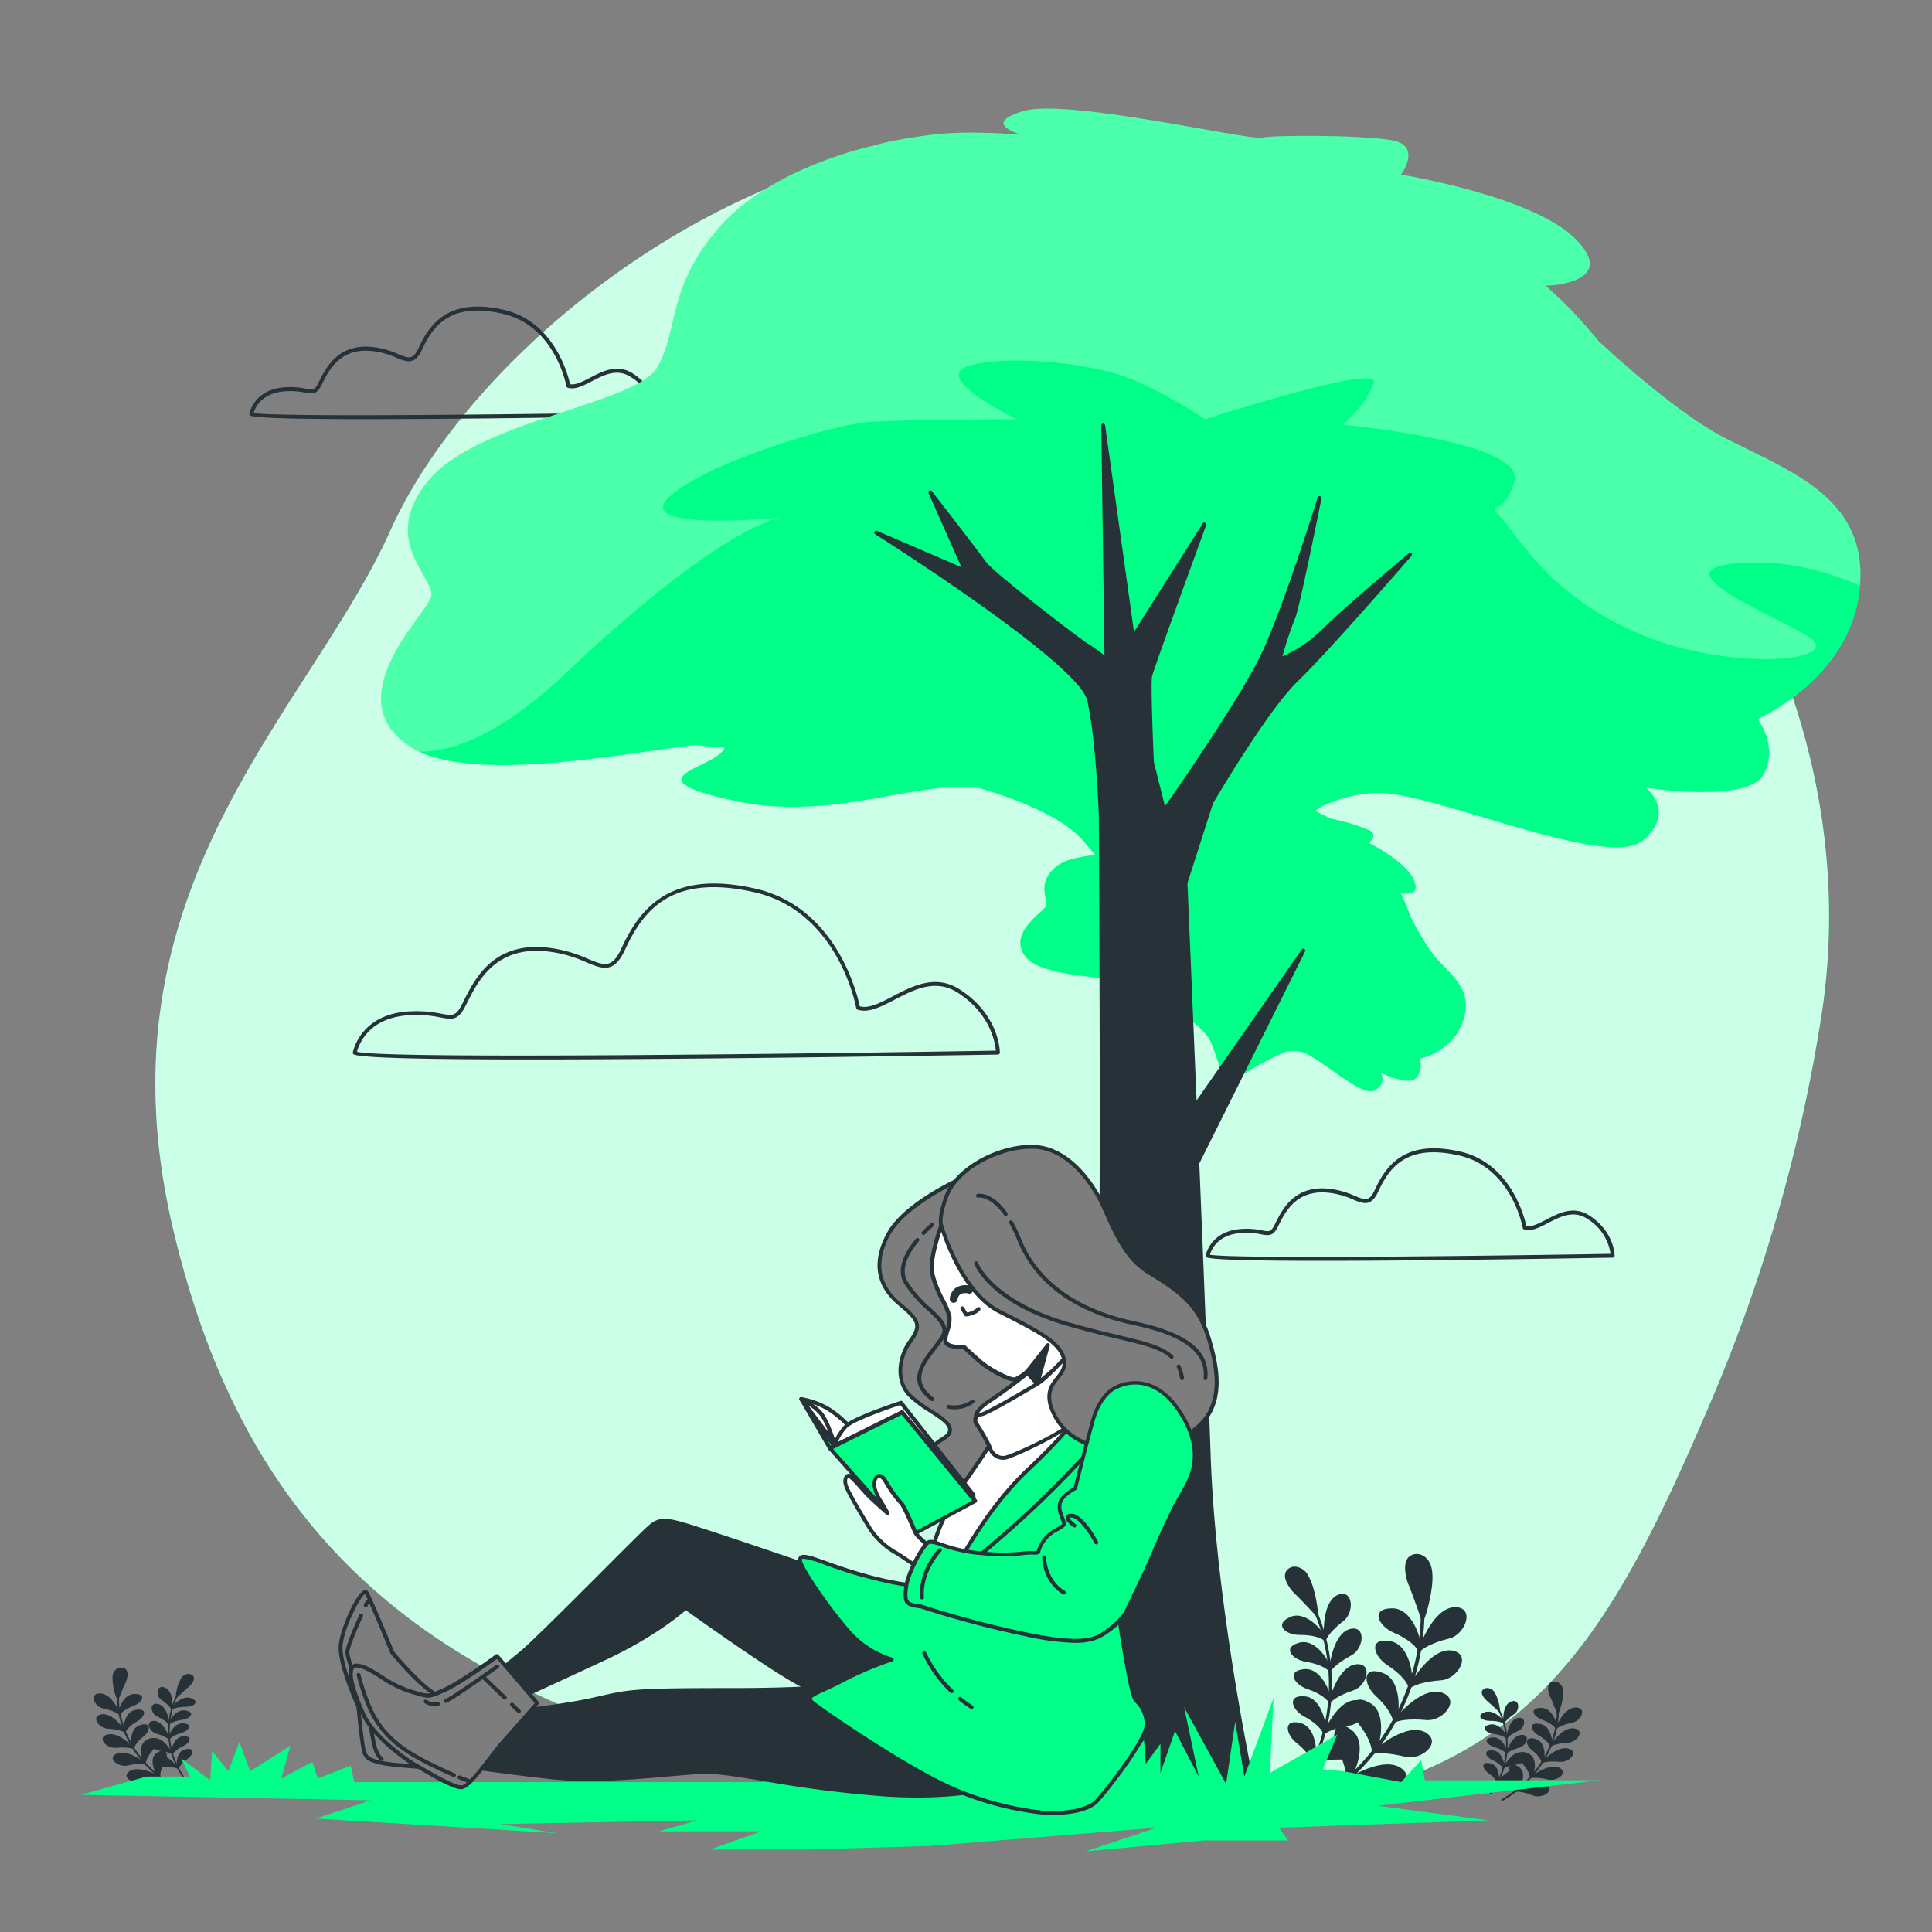 <svg xmlns="http://www.w3.org/2000/svg" viewBox="0 0 500 500"><rect x="0" y="0" width="500" height="500" fill="#808080" stroke="none"/><g id="freepik--background-simple--inject-7"><path d="M471.34,263.11C488,156.69,399.2,49.42,282.63,36.1c-1.45-.17-2.9-.32-4.36-.47-81.45-8.09-155.9,54.13-177.19,101.58s-77,92.6-56.35,180.56S121.48,452.58,253,466.45s155.79-23.74,190.7-105.92A420.16,420.16,0,0,0,471.34,263.11Z" style="fill:#00FF88"></path><path d="M471.34,263.11C488,156.69,399.2,49.42,282.63,36.1c-1.45-.17-2.9-.32-4.36-.47-81.45-8.09-155.9,54.13-177.19,101.58s-77,92.6-56.35,180.56S121.48,452.58,253,466.45s155.79-23.74,190.7-105.92A420.16,420.16,0,0,0,471.34,263.11Z" style="fill:#fff;opacity:0.8"></path></g><g id="freepik--Clouds--inject-7"><path d="M137.51,274.18c-25.66,0-45.23-.35-46.07-1.4a.64.64,0,0,1-.11-.5c.56-2.27,3.26-9.73,14.2-10.51a31,31,0,0,1,8.64.57c2.94.55,3.82.72,5.42-2.47l.22-.44c3-6,7.48-15.05,20.52-14.31a34.42,34.42,0,0,1,11.74,3c4.34,1.79,6.32,2.6,8.76-2.69,4.81-10.43,12.68-20.42,34.58-15.47,21.15,4.77,26.49,27.56,27.1,30.48,2.39.63,5.27-.88,8.58-2.61,5.19-2.71,11.06-5.77,17.31-1.75,10.24,6.58,10.36,15.94,10.36,16.34a.51.51,0,0,1-.49.5C241,273.2,180.68,274.18,137.51,274.18Zm-45.13-2c6.73,2,120.66.49,165.35-.28-.18-2-1.41-9.57-9.87-15-5.76-3.71-11.36-.78-16.3,1.8-3.49,1.82-6.79,3.54-9.64,2.59a.5.5,0,0,1-.34-.39c0-.25-4.55-25.06-26.39-30-21.14-4.77-28.57,4.35-33.45,14.92-2.85,6.16-5.71,5-10.05,3.2a33,33,0,0,0-11.42-2.91c-12.37-.68-16.7,8-19.56,13.75l-.23.45c-1.93,3.86-3.46,3.57-6.5,3a30,30,0,0,0-8.38-.56C96,263.45,93.19,269.34,92.38,272.19Z" style="fill:#263238"></path><path d="M342.1,326.3c-16.79,0-29.37-.24-29.94-1a.59.59,0,0,1-.11-.48c.36-1.46,2.1-6.26,9.11-6.76a19.83,19.83,0,0,1,5.49.36c1.84.35,2.27.43,3.22-1.45l.14-.28c1.78-3.58,4.78-9.6,13.09-9.12a21.66,21.66,0,0,1,7.46,1.9c2.78,1.14,3.82,1.56,5.28-1.61,3.06-6.63,8.07-13,22-9.85C391,301,394.53,315,395,317.28c1.42.31,3.17-.61,5.16-1.65,3.15-1.64,7.06-3.69,11.09-1.1,6.54,4.2,6.61,10.2,6.61,10.45a.51.51,0,0,1-.49.5C399,325.8,366.22,326.3,342.1,326.3Zm-29-1.59c5.18,1.06,64.06.46,103.71-.22a12.79,12.79,0,0,0-6.11-9.12c-3.54-2.27-7-.46-10.08,1.14-2.24,1.17-4.35,2.27-6.22,1.65a.51.51,0,0,1-.33-.39c0-.16-2.85-15.66-16.49-18.74-13.19-3-17.82,2.7-20.86,9.29-1.87,4.05-3.84,3.23-6.57,2.11a20.69,20.69,0,0,0-7.13-1.82c-7.67-.42-10.37,5-12.15,8.56l-.14.28c-1.22,2.45-2.26,2.38-4.29,2a18.2,18.2,0,0,0-5.24-.35C315.5,319.5,313.69,322.9,313.13,324.71Z" style="fill:#263238"></path><path d="M94.6,108.47c-16.79,0-29.37-.24-29.94-1a.59.59,0,0,1-.11-.48c.36-1.46,2.1-6.26,9.11-6.76a19.8,19.8,0,0,1,5.49.36c1.84.35,2.27.43,3.22-1.45l.14-.28c1.78-3.58,4.75-9.59,13.1-9.12a21.89,21.89,0,0,1,7.45,1.9c2.78,1.14,3.82,1.57,5.28-1.61,3.07-6.63,8.07-13,22-9.85,13.18,3,16.7,17,17.19,19.24,1.42.29,3.16-.62,5.17-1.66,3.14-1.64,7.05-3.69,11.08-1.1,6.54,4.2,6.61,10.2,6.61,10.45a.5.5,0,0,1-.49.5C151.51,108,118.72,108.47,94.6,108.47Zm-29-1.59c5.18,1.06,64.06.46,103.71-.22a12.79,12.79,0,0,0-6.11-9.12c-3.54-2.27-7-.46-10.08,1.15-2.24,1.16-4.35,2.26-6.22,1.64a.51.51,0,0,1-.33-.39c0-.15-2.85-15.66-16.49-18.74-13.19-3-17.82,2.71-20.86,9.29-1.87,4-3.84,3.23-6.57,2.11a20.69,20.69,0,0,0-7.13-1.82c-7.68-.42-10.37,5-12.15,8.56l-.14.28C82,102.07,81,102,79,101.62a18.57,18.57,0,0,0-5.24-.35C68,101.68,66.19,105.07,65.63,106.88Z" style="fill:#263238"></path></g><g id="freepik--Plants--inject-7"><path d="M336.53,462.36a.4.4,0,0,0,.51-.13,48.88,48.88,0,0,0,2.75-47.58.39.39,0,0,0-.52-.17.37.37,0,0,0-.17.51,48.09,48.09,0,0,1-2.71,46.82.38.38,0,0,0,.11.53Z" style="fill:#263238"></path><path d="M336.34,445.87c4.62.91,4.4,8.5,4.21,8.55-.29.75-.59,1.5-.92,2.25.07-1.08-1.27-3.38-4.06-5.57S332,444.84,336.34,445.87Z" style="fill:#263238"></path><path d="M349.54,449.11c4.5,1.05.9,6.31-2.82,6.26s-6.22.61-7,1.33c.38-.72.74-1.46,1.07-2.2C340.89,454.63,345.25,448.27,349.54,449.11Z" style="fill:#263238"></path><path d="M337.43,439c4.7.13,5.77,7.58,5.6,7.64-.15.79-.32,1.57-.51,2.35-.12-1.07-1.84-3.08-5-4.76S333,438.69,337.43,439Z" style="fill:#263238"></path><path d="M351,440c4.61.29,2,6-1.71,6.57s-6,1.62-6.68,2.45c.24-.76.46-1.53.67-2.3C343.4,446.77,346.6,439.85,351,440Z" style="fill:#263238"></path><path d="M337.34,432c4.66-.65,7,6.48,6.8,6.57,0,.79-.05,1.58-.1,2.38-.3-1-2.34-2.71-5.7-3.83S332.88,432.5,337.34,432Z" style="fill:#263238"></path><path d="M350.87,430.72c4.59-.49,2.93,5.59-.59,6.74s-5.66,2.59-6.17,3.51c.11-.78.19-1.57.26-2.37C344.53,438.69,346.53,431.35,350.87,430.72Z" style="fill:#263238"></path><path d="M336.09,425.17c4.49-1.42,8,5.25,7.81,5.35.12.79.21,1.57.29,2.36-.47-.95-2.75-2.27-6.25-2.82S331.78,426.39,336.09,425.17Z" style="fill:#263238"></path><path d="M349.21,421.62c4.45-1.24,3.83,5,.55,6.77s-5.15,3.49-5.5,4.48c0-.79-.07-1.58-.13-2.37C344.3,430.56,345.05,423,349.21,421.62Z" style="fill:#263238"></path><path d="M333.69,418.58c4.19-2.15,8.75,3.89,8.62,4,.25.76.47,1.52.68,2.29-.62-.86-3.1-1.79-6.64-1.75S329.64,420.51,333.69,418.58Z" style="fill:#263238"></path><path d="M346,412.86c4.18-2,4.65,4.38,1.71,6.63s-4.49,4.33-4.67,5.37c-.16-.78-.33-1.56-.53-2.33C342.72,422.57,342.15,414.91,346,412.86Z" style="fill:#263238"></path><path d="M340.94,418.16c.12,0-.52-6.8-2.4-10.06s-4.62-2.71-5.4-1.3.51,3.63,2,5.22S341,418.07,340.94,418.16Z" style="fill:#263238"></path><path d="M340.82,418.39h0a.26.26,0,0,0,.29-.07v0a.16.16,0,0,0,0-.2c.1-1.27-.81-7.34-2.43-10.14a4.23,4.23,0,0,0-3.52-2.54,2.64,2.64,0,0,0-2.33,1.25c-1.09,1.9,1.26,4.7,2,5.52,1.54,1.42,5.47,5.6,5.78,6.05A.24.24,0,0,0,340.82,418.39Zm-4.28-12.1a4.5,4.5,0,0,1,1.77,1.93c1.49,2.57,2.18,7.35,2.35,9.18-.36-.41-.93-1-1.83-2-1.16-1.23-2.7-2.81-3.54-3.6-1.41-1.52-2.66-3.62-1.93-4.9a2.12,2.12,0,0,1,1.87-1A2.85,2.85,0,0,1,336.54,406.29Z" style="fill:#263238"></path><path d="M341.83,465.88a.47.47,0,0,0,.63.1,58.84,58.84,0,0,0,26.15-51.11.47.47,0,1,0-.93,0,57.9,57.9,0,0,1-25.74,50.3.47.47,0,0,0-.13.64Z" style="fill:#263238"></path><path d="M349.64,447.61c4.65,3.25.72,11.51.49,11.47-.69.69-1.39,1.38-2.11,2,.6-1.16.24-4.35-1.77-8.12S345.33,444.35,349.64,447.61Z" style="fill:#263238"></path><path d="M362.62,457.6c4.45,3.35-2.07,7.39-6.15,5.53-4.05-1.69-7.16-2.35-8.39-1.95.76-.61,1.51-1.25,2.24-1.9C350.4,459.48,358.29,454.58,362.62,457.6Z" style="fill:#263238"></path><path d="M354.19,440.53c5.12,2.43,2.69,11.16,2.46,11.15-.54.79-1.11,1.57-1.69,2.34.37-1.23-.54-4.29-3.17-7.66S349.39,438.05,354.19,440.53Z" style="fill:#263238"></path><path d="M368.66,448.2c4.94,2.56-.77,7.58-5.08,6.42-4.27-1-7.43-1.14-8.56-.55q1-1.1,1.86-2.22C357,452,363.88,446,368.66,448.2Z" style="fill:#263238"></path><path d="M357.47,432.83c5.45,1.54,4.53,10.53,4.31,10.55-.4.86-.82,1.72-1.27,2.57.16-1.27-1.26-4.12-4.42-7S352.32,431.19,357.47,432.83Z" style="fill:#263238"></path><path d="M373,438c5.3,1.69.52,7.58-3.93,7.15s-7.49.1-8.51.87c.5-.82,1-1.65,1.45-2.49C362.16,443.68,367.93,436.56,373,438Z" style="fill:#263238"></path><path d="M359.43,424.67c5.63.62,6.21,9.65,6,9.7-.25.92-.52,1.83-.82,2.74-.06-1.28-1.94-3.85-5.53-6.15S354.07,423.92,359.43,424.67Z" style="fill:#263238"></path><path d="M375.62,427.13c5.5.79,1.77,7.42-2.69,7.73s-7.37,1.35-8.24,2.27c.36-.88.69-1.78,1-2.68C365.86,434.6,370.36,426.61,375.62,427.13Z" style="fill:#263238"></path><path d="M360,416.24c5.66-.34,7.75,8.53,7.55,8.61-.09.95-.21,1.9-.35,2.85-.27-1.25-2.55-3.48-6.48-5.15S354.58,416.4,360,416.24Z" style="fill:#263238"></path><path d="M376.36,415.92c5.56-.15,3,7.09-1.35,8.14s-7.05,2.6-7.75,3.65c.2-.93.39-1.88.55-2.82C368,425,371.09,416.31,376.36,415.92Z" style="fill:#263238"></path><path d="M368.18,419.3c.1.11,2.73-7.75,2.24-12.26s-3.78-5.24-5.33-4.06-1.2,4.25-.36,6.72C365.76,412.07,368.29,419.23,368.18,419.3Z" style="fill:#263238"></path><path d="M367.93,419.49l0,0a.32.32,0,0,0,.36.06l0,0a.23.23,0,0,0,.14-.2c.73-1.34,2.67-8.48,2.24-12.36-.17-2.19-1.13-3.83-2.64-4.51a3.15,3.15,0,0,0-3.17.25c-2.14,1.56-.9,5.8-.47,7.06,1,2.31,3.3,8.83,3.43,9.48A.31.31,0,0,0,367.93,419.49Zm1.16-15.42a5.41,5.41,0,0,1,1,3c.39,3.56-1.17,9.16-1.87,11.26-.2-.62-.54-1.57-1.06-3.06-.69-1.91-1.61-4.41-2.16-5.69-.81-2.36-1.17-5.29.26-6.34a2.56,2.56,0,0,1,2.54-.18A3.49,3.49,0,0,1,369.09,404.07Z" style="fill:#263238"></path><path d="M385.68,464.28a.23.23,0,0,0,.28-.07,21,21,0,0,0,1.53-22.93.23.23,0,0,0-.29-.09.19.19,0,0,0-.1.25A20.65,20.65,0,0,1,385.61,464a.17.17,0,0,0,.06.26Z" style="fill:#263238"></path><path d="M385.58,456.33c2.55.43,2.43,4.1,2.33,4.12q-.24.54-.51,1.08c0-.52-.71-1.63-2.25-2.68S383.17,455.83,385.58,456.33Z" style="fill:#263238"></path><path d="M392.88,457.89c2.48.51.49,3-1.56,3a8.47,8.47,0,0,0-3.89.64c.21-.35.41-.7.59-1.06C388.1,460.55,390.5,457.48,392.88,457.89Z" style="fill:#263238"></path><path d="M386.18,453c2.6.06,3.19,3.65,3.1,3.69-.09.37-.18.75-.28,1.12-.07-.51-1-1.48-2.75-2.29S383.71,452.87,386.18,453Z" style="fill:#263238"></path><path d="M393.67,453.47c2.55.14,1.08,2.9-.95,3.17s-3.32.78-3.69,1.18c.14-.37.26-.74.37-1.11C389.48,456.76,391.25,453.42,393.67,453.47Z" style="fill:#263238"></path><path d="M386.13,449.65c2.58-.31,3.85,3.12,3.76,3.17q0,.57-.06,1.14c-.16-.49-1.29-1.3-3.14-1.84S383.67,449.88,386.13,449.65Z" style="fill:#263238"></path><path d="M393.61,449c2.54-.23,1.62,2.7-.33,3.25s-3.12,1.25-3.41,1.7c.06-.38.11-.77.15-1.15C390.11,452.86,391.21,449.33,393.61,449Z" style="fill:#263238"></path><path d="M385.44,446.35c2.48-.69,4.4,2.53,4.32,2.58.06.37.12.75.16,1.13-.26-.45-1.52-1.09-3.46-1.35S383.06,446.94,385.44,446.35Z" style="fill:#263238"></path><path d="M392.69,444.63c2.46-.6,2.12,2.44.31,3.27s-2.85,1.68-3,2.16c0-.38,0-.76-.07-1.14C390,449,390.39,445.29,392.69,444.63Z" style="fill:#263238"></path><path d="M384.12,443.17c2.31-1,4.83,1.87,4.76,1.93.13.37.26.74.38,1.1-.35-.41-1.72-.86-3.67-.84S381.88,444.1,384.12,443.17Z" style="fill:#263238"></path><path d="M390.93,440.41c2.31-1,2.57,2.11.94,3.2s-2.48,2.09-2.58,2.59c-.08-.38-.18-.75-.29-1.13C389.1,445.09,388.79,441.4,390.93,440.41Z" style="fill:#263238"></path><path d="M388.12,443a12.07,12.07,0,0,0-1.32-4.85c-1-1.57-2.56-1.31-3-.63s.28,1.75,1.09,2.52S388.16,442.92,388.12,443Z" style="fill:#263238"></path><path d="M388.06,443.08h0a.15.15,0,0,0,.16,0h0s0-.05,0-.1a11.83,11.83,0,0,0-1.34-4.89,2.35,2.35,0,0,0-1.95-1.22,1.5,1.5,0,0,0-1.28.6c-.61.92.69,2.27,1.11,2.66.85.69,3,2.7,3.19,2.92A.16.16,0,0,0,388.06,443.08Zm-2.37-5.84a2.34,2.34,0,0,1,1,.93,12.12,12.12,0,0,1,1.3,4.43c-.2-.2-.52-.49-1-1s-1.5-1.36-2-1.73c-.78-.74-1.47-1.75-1.07-2.37a1.22,1.22,0,0,1,1-.47A1.72,1.72,0,0,1,385.69,437.24Z" style="fill:#263238"></path><path d="M388.62,466a.27.27,0,0,0,.34,0c9.36-5.41,14.9-14.85,14.45-24.64a.26.26,0,0,0-.51,0c.44,9.63-5,18.92-14.22,24.25a.2.2,0,0,0-.07.31Z" style="fill:#263238"></path><path d="M392.93,457.17c2.57,1.56.4,5.55.27,5.52-.38.34-.77.67-1.16,1,.33-.56.13-2.1-1-3.92S390.55,455.6,392.93,457.17Z" style="fill:#263238"></path><path d="M400.1,462c2.46,1.62-1.14,3.56-3.4,2.67s-3.95-1.13-4.63-.94c.42-.3.83-.6,1.23-.92C393.35,462.89,397.71,460.53,400.1,462Z" style="fill:#263238"></path><path d="M395.44,453.75c2.83,1.17,1.49,5.39,1.36,5.38-.3.38-.61.76-.93,1.13.21-.6-.3-2.07-1.75-3.69S392.79,452.56,395.44,453.75Z" style="fill:#263238"></path><path d="M403.44,457.45c2.73,1.23-.42,3.65-2.81,3.09s-4.1-.55-4.73-.26c.35-.35.7-.71,1-1.07C397,459.3,400.8,456.37,403.44,457.45Z" style="fill:#263238"></path><path d="M397.26,450c3,.74,2.5,5.08,2.38,5.09-.22.41-.46.83-.7,1.23.08-.61-.7-2-2.45-3.36S394.41,449.25,397.26,450Z" style="fill:#263238"></path><path d="M405.85,452.52c2.93.81.28,3.65-2.17,3.44s-4.14.05-4.7.42c.27-.39.54-.79.8-1.19C399.85,455.27,403,451.84,405.85,452.52Z" style="fill:#263238"></path><path d="M398.34,446.11c3.11.29,3.43,4.65,3.32,4.67-.14.44-.29.88-.46,1.32,0-.61-1.07-1.85-3.05-3S395.38,445.74,398.34,446.11Z" style="fill:#263238"></path><path d="M407.28,447.29c3.05.38,1,3.58-1.48,3.73s-4.07.65-4.56,1.09c.2-.42.39-.85.56-1.29C401.89,450.9,404.38,447,407.28,447.29Z" style="fill:#263238"></path><path d="M398.64,442c3.13-.16,4.29,4.11,4.18,4.15-.06.46-.12.92-.2,1.38-.15-.61-1.41-1.68-3.58-2.49S395.66,442.12,398.64,442Z" style="fill:#263238"></path><path d="M407.69,441.89c3.08-.07,1.66,3.41-.74,3.92s-3.9,1.25-4.28,1.76c.11-.45.21-.9.3-1.36C403.07,446.27,404.78,442.07,407.69,441.89Z" style="fill:#263238"></path><path d="M403.17,443.52c.06.05,1.51-3.74,1.24-5.92s-2.08-2.52-2.94-2-.67,2.05-.2,3.24A46.18,46.18,0,0,1,403.17,443.52Z" style="fill:#263238"></path><path d="M403,443.61h0a.18.18,0,0,0,.2,0h0a.12.12,0,0,0,.08-.09,14.2,14.2,0,0,0,1.24-6,2.43,2.43,0,0,0-1.46-2.18,2,2,0,0,0-1.75.12c-1.18.76-.5,2.8-.26,3.4.55,1.12,1.82,4.26,1.89,4.58A.14.14,0,0,0,403,443.61Zm.64-7.44a2.41,2.41,0,0,1,.56,1.45,14.14,14.14,0,0,1-1,5.42c-.11-.3-.3-.76-.59-1.47-.38-.92-.89-2.13-1.19-2.74-.45-1.14-.65-2.55.14-3.06a1.6,1.6,0,0,1,1.41-.09A2,2,0,0,1,403.68,436.17Z" style="fill:#263238"></path><path d="M48,460.64a.24.24,0,0,1-.28-.06,21,21,0,0,1-1.52-22.94.23.23,0,0,1,.28-.09.18.18,0,0,1,.1.25,20.65,20.65,0,0,0,1.5,22.58.17.17,0,0,1-.07.25Z" style="fill:#263238"></path><path d="M48.09,452.69c-2.55.44-2.43,4.1-2.32,4.12.16.36.32.73.5,1.09,0-.53.71-1.64,2.25-2.69S50.51,452.19,48.09,452.69Z" style="fill:#263238"></path><path d="M40.8,454.25c-2.49.51-.5,3,1.56,3s3.44.29,3.88.64c-.21-.35-.4-.7-.59-1.06C45.58,456.91,43.17,453.84,40.8,454.25Z" style="fill:#263238"></path><path d="M47.49,449.36c-2.59.07-3.19,3.66-3.09,3.69.08.38.17.75.28,1.13.07-.52,1-1.49,2.74-2.29S50,449.23,47.49,449.36Z" style="fill:#263238"></path><path d="M40,449.83c-2.54.14-1.08,2.9,1,3.17s3.33.79,3.69,1.19c-.13-.37-.25-.74-.37-1.12C44.19,453.12,42.42,449.78,40,449.83Z" style="fill:#263238"></path><path d="M47.54,446c-2.57-.31-3.85,3.13-3.76,3.17q0,.57.06,1.14c.17-.49,1.29-1.3,3.15-1.84S50,446.24,47.54,446Z" style="fill:#263238"></path><path d="M40.07,445.38c-2.54-.23-1.62,2.7.32,3.26s3.13,1.24,3.41,1.69q-.09-.57-.15-1.14C43.57,449.23,42.46,445.69,40.07,445.38Z" style="fill:#263238"></path><path d="M48.23,442.71c-2.48-.68-4.39,2.53-4.31,2.58-.07.38-.12.76-.17,1.14.26-.46,1.53-1.1,3.46-1.36S50.62,443.3,48.23,442.71Z" style="fill:#263238"></path><path d="M41,441c-2.46-.6-2.11,2.43-.3,3.26s2.84,1.69,3,2.16c0-.38,0-.76.07-1.14C43.69,445.31,43.28,441.65,41,441Z" style="fill:#263238"></path><path d="M49.56,439.53c-2.31-1-4.83,1.88-4.76,1.94-.14.36-.27.73-.38,1.1.34-.42,1.71-.86,3.67-.84S51.79,440.46,49.56,439.53Z" style="fill:#263238"></path><path d="M42.74,436.77c-2.3-.95-2.56,2.11-.94,3.2s2.48,2.09,2.58,2.59c.09-.38.18-.75.29-1.13C44.57,441.45,44.88,437.76,42.74,436.77Z" style="fill:#263238"></path><path d="M45.55,439.33a12.33,12.33,0,0,1,1.33-4.85c1-1.57,2.55-1.31,3-.63s-.28,1.75-1.09,2.52S45.51,439.29,45.55,439.33Z" style="fill:#263238"></path><path d="M45.62,439.44h0a.16.16,0,0,1-.16,0h0s0,0,0-.09a11.79,11.79,0,0,1,1.35-4.89,2.33,2.33,0,0,1,1.94-1.23,1.53,1.53,0,0,1,1.29.6c.6.92-.7,2.27-1.11,2.66-.85.69-3,2.71-3.2,2.92A.11.11,0,0,1,45.62,439.44ZM48,433.61a2.34,2.34,0,0,0-1,.93A11.8,11.8,0,0,0,45.71,439c.2-.19.51-.49,1-.95s1.49-1.35,2-1.73c.77-.74,1.47-1.75,1.06-2.37a1.22,1.22,0,0,0-1-.47A1.63,1.63,0,0,0,48,433.61Z" style="fill:#263238"></path><path d="M45.06,462.34a.3.3,0,0,1-.35.05c-9.36-5.42-14.9-14.86-14.45-24.65a.25.25,0,0,1,.27-.21.23.23,0,0,1,.24.23c-.44,9.63,5,18.93,14.23,24.25a.21.21,0,0,1,.07.31Z" style="fill:#263238"></path><path d="M40.74,453.53c-2.57,1.56-.39,5.55-.26,5.53.37.33.76.66,1.16,1-.33-.56-.13-2.1,1-3.91S43.13,452,40.74,453.53Z" style="fill:#263238"></path><path d="M33.57,458.34C31.11,460,34.72,461.91,37,461s4-1.13,4.64-.94c-.42-.3-.84-.6-1.24-.92C40.32,459.25,36,456.89,33.57,458.34Z" style="fill:#263238"></path><path d="M38.23,450.12c-2.83,1.17-1.49,5.38-1.36,5.37.3.38.61.76.94,1.13-.21-.6.3-2.07,1.75-3.69S40.88,448.92,38.23,450.12Z" style="fill:#263238"></path><path d="M30.23,453.81c-2.73,1.23.43,3.66,2.81,3.1s4.11-.55,4.73-.27c-.35-.35-.69-.7-1-1.07C36.69,455.66,32.87,452.73,30.23,453.81Z" style="fill:#263238"></path><path d="M36.42,446.4c-3,.75-2.5,5.08-2.38,5.09.22.41.45.83.7,1.24-.09-.62.7-2,2.44-3.37S39.26,445.61,36.42,446.4Z" style="fill:#263238"></path><path d="M27.82,448.88c-2.92.82-.28,3.66,2.17,3.45s4.15.05,4.71.42c-.28-.4-.55-.8-.8-1.2C33.82,451.63,30.64,448.2,27.82,448.88Z" style="fill:#263238"></path><path d="M35.34,442.47c-3.11.3-3.44,4.65-3.32,4.67q.21.67.45,1.32c0-.61,1.07-1.85,3.06-3S38.3,442.11,35.34,442.47Z" style="fill:#263238"></path><path d="M26.39,443.65c-3,.38-1,3.58,1.48,3.73s4.08.65,4.56,1.1c-.2-.43-.38-.86-.56-1.3C31.78,447.26,29.29,443.4,26.39,443.65Z" style="fill:#263238"></path><path d="M35,438.4c-3.13-.16-4.28,4.12-4.17,4.15.05.46.12.92.19,1.38.15-.6,1.41-1.68,3.58-2.48S38,438.48,35,438.4Z" style="fill:#263238"></path><path d="M26,438.25c-3.07-.07-1.65,3.42.75,3.93s3.89,1.24,4.28,1.75c-.11-.45-.22-.9-.3-1.36C30.6,442.64,28.89,438.44,26,438.25Z" style="fill:#263238"></path><path d="M30.5,439.88c-.06.05-1.51-3.74-1.24-5.91s2.09-2.53,2.94-2,.67,2.05.2,3.24S30.44,439.85,30.5,439.88Z" style="fill:#263238"></path><path d="M30.64,440l0,0a.2.2,0,0,1-.2,0h0s-.07,0-.08-.1a14.2,14.2,0,0,1-1.24-6,2.44,2.44,0,0,1,1.47-2.18,2,2,0,0,1,1.75.12c1.18.76.49,2.8.26,3.41-.56,1.11-1.83,4.26-1.9,4.57A.12.12,0,0,1,30.64,440ZM30,432.54a2.51,2.51,0,0,0-.56,1.44,14.18,14.18,0,0,0,1,5.43c.11-.3.29-.76.58-1.48.38-.92.89-2.13,1.2-2.74.44-1.14.64-2.55-.15-3.06a1.58,1.58,0,0,0-1.4-.08A1.75,1.75,0,0,0,30,432.54Z" style="fill:#263238"></path></g><g id="freepik--Tree--inject-7"><path d="M372.18,248.5c-2.3-2.42-5.12-7.32-7.14-11.31-.4-1.15-.82-2.28-1.31-3.39-.39-.91-.83-1.79-1.28-2.65,0,0,0-.06.05-.05.7.2,5.5,1.06,3.3-3.61s-11.48-9.33-11.48-9.33,2.36-2.1.16-3.24a49.6,49.6,0,0,0-9.74-3c-1.23-.09-13.71-7.69-17.31-7.46s-.6,2.11-.6,2.11a32.77,32.77,0,0,0-7-2,23,23,0,0,0-4.47-.27s-8.24-.32-13.74,3.91-5.63,8.25-8.2,11-14.87.81-20.14,5.11-1.76,8.84-2.69,10.35-9.84,7-5.2,12.91c3.57,4.51,16.29,5,21.43,5.82.68.31,1.39.61,2.13.88-1.21,1.69-8.18.46-.61,4.89,6.87,4,14.41,2,18.8,4.15,3.33,2.34,5.7,4.73,6.51,7,2,5.41,3.45,10.63,3.45,10.63s9.75-6.4,15.42-8.69a9.63,9.63,0,0,1,4.83.15c4.37,1.5,15.11,11.63,18.41,9.8s1.57-4.61,1.57-4.61,7.31,3.6,9.21,1.37a5.51,5.51,0,0,0,.93-5s8-1.51,11-9.25S376.45,253,372.18,248.5Z" style="fill:#00FF88"></path><path d="M446.8,113.57c-9.49-4.78-22.91-15.88-32.92-25.12-2.31-2.8-4.69-5.55-7.23-8.19-2.07-2.14-4.25-4.18-6.48-6.17,0-.11,0-.18.1-.18,2.41,0,18.45-1.37,7.22-12.31s-44.92-16.42-44.92-16.42,5.62-7.52-2.41-8.89-29.67-1.36-33.69-.68-50.53-10.26-61.76-6.84,0,6.16,0,6.16-13.64-1.37-24.07,0-14.43,2.73-14.43,2.73-26.48,5.47-40.11,21.2-10.43,26.67-16,36.24-46.52,13.68-59.35,29.41,2.4,25.3.8,30.09-24.87,26.67-4.82,39C122.11,203,163,194.67,180,192.8q3.68.48,7.55.74c-2.29,5.51-25.56,7.56,2.52,13.71,25.44,5.58,47.59-5.69,63.46-3.27,12.69,3.76,22.39,8.4,27,13.84C291.75,231,301.17,244,301.17,244s25.17-24.87,41.11-35.45c4.78-2.05,10.18-3.56,15.48-3.32,15.24.69,58.56,19.83,67.38,12.31s.8-13.68.8-13.68,26.47,4.11,30.48-3.41-1.6-14.37-1.6-14.37,24.06-10.25,26.47-33.5S464.44,122.46,446.8,113.57Z" style="fill:#00FF88"></path><path d="M446.8,113.57c-9.49-4.78-22.91-15.88-32.92-25.12-2.31-2.8-4.69-5.55-7.23-8.19-2.07-2.14-4.25-4.18-6.48-6.17,0-.11,0-.18.1-.18,2.41,0,18.45-1.37,7.22-12.31s-44.92-16.42-44.92-16.42,5.62-7.52-2.41-8.89-29.67-1.36-33.69-.68-50.53-10.26-61.76-6.84,0,6.16,0,6.16-13.64-1.37-24.07,0-14.43,2.73-14.43,2.73-26.48,5.47-40.11,21.2-10.43,26.67-16,36.24-46.52,13.68-59.35,29.41,2.4,25.3.8,30.09-24.87,26.67-4.82,39c.53.32,1.1.62,1.68.9,8.74.18,21.2-4.36,38.26-20.51,40.77-38.58,55.33-40,55.33-40s-37.86,3.64-29.12-5.09,42.22-18.93,51.68-19.66,38.58-.73,38.58-.73-22.56-10.91-12.37-13.83,29.12-.72,38.58,2.19,22.57,11.64,22.57,11.64S357,93.9,355.54,99s-8,10.92-8,10.92,47.31,4.37,44.4,14.56-8,4.37-2.91,10.19,13.1,20.38,36.4,29.85,53.14,6.55,42.22,0-42.95-18.93-12.38-18.93c9.19,0,18.1,2.5,26.09,6C483.13,129.11,464.19,122.33,446.8,113.57Z" style="fill:#fff;opacity:0.3"></path><path d="M309.27,286.32c-1.31-31.51-2.43-57.8-2.43-57.8l6.66-20.75s14-24,22.12-31.85S365,143.56,365,143.56s-18.06,15.14-22.58,19.84-11.28,7.3-11.28,7.3,2.71-9.39,3.61-11,6.77-30.8,6.77-30.8-8.58,27.67-14.45,40.2-25.74,40.72-25.74,40.72l-3.16-12.53s-.9-20.36-.45-22.45,14-39.15,14-39.15L293.18,165l-7.68-54.81.9,60.55a51.71,51.71,0,0,0-5-3.65c-1.81-1-24.39-18.27-26.64-21.4s-14-18.27-14-18.27l9,20.35-23-9.91s52.83,33.41,55.09,43.32,3,29.63,3,29.63.51,96.11.05,114.93-5.59,83.37-6.05,100,.95,40.21.95,40.21h45.11s-10.7-48.27-12.1-89.15c-.6-17.58-1.79-47.46-2.95-75.81l27.47-55Z" style="fill:#263238"></path><path d="M324.92,466.45H279.81a.49.49,0,0,1-.5-.47c0-.23-1.41-23.75-.95-40.25.22-7.94,1.48-26.52,2.82-46.19,1.47-21.62,3-44,3.23-53.85.46-18.6,0-113.95-.05-114.91,0-.19-.74-19.77-3-29.52s-54.34-42.69-54.86-43a.5.5,0,0,1-.18-.66.49.49,0,0,1,.64-.22l21.86,9.41-8.52-19.19a.51.51,0,0,1,.2-.63.5.5,0,0,1,.65.12c.12.15,11.78,15.18,14,18.28,2.09,2.91,24.4,20.06,26.49,21.27a42.85,42.85,0,0,1,4.2,3L285,110.16a.5.5,0,0,1,1-.08l7.48,53.46,17.79-28.08a.5.5,0,0,1,.89.44c-4.68,12.81-13.63,37.46-14,39.09s.21,16.58.46,22.26l2.88,11.42c3.43-4.9,19.87-28.65,25.07-39.74,5.79-12.36,14.34-39.86,14.42-40.14a.5.5,0,0,1,1,.25c-.6,3-5.91,29.36-6.83,31a94.67,94.67,0,0,0-3.27,9.84A34.35,34.35,0,0,0,342,163.05c4.49-4.66,22.44-19.72,22.62-19.87a.5.5,0,0,1,.68,0,.51.51,0,0,1,0,.68c-.21.24-21.33,24.64-29.38,32.39-7.82,7.53-21.31,30.5-22,31.69l-6.61,20.62c.07,1.66,1.12,26.44,2.36,56.23l27.22-39.07a.51.51,0,0,1,.67-.14.49.49,0,0,1,.19.65L310.38,301.1c1.45,35.43,2.44,60.89,2.94,75.68,1.38,40.37,12,88.58,12.08,89.06a.48.48,0,0,1-.09.42A.51.51,0,0,1,324.92,466.45Zm-44.64-1h44c-1.24-5.73-10.68-50.64-12-88.63-.5-14.81-1.5-40.31-2.95-75.81a.53.53,0,0,1,.05-.25L333.82,252l-24.14,34.64a.5.5,0,0,1-.55.19.49.49,0,0,1-.36-.46c-1.31-31.51-2.43-57.8-2.43-57.8a.51.51,0,0,1,0-.17L313,207.62a1,1,0,0,1,0-.1c.58-1,14.13-24.17,22.21-32,5.79-5.57,18.37-19.79,25-27.38-5.69,4.84-14.57,12.49-17.52,15.56a35.9,35.9,0,0,1-11.47,7.43.5.5,0,0,1-.52-.1.47.47,0,0,1-.14-.5c.11-.39,2.73-9.48,3.65-11.08.49-.84,2.79-11.5,4.9-21.71-3,9.22-7.93,23.55-11.68,31.57-5.83,12.42-25.59,40.51-25.79,40.79a.49.49,0,0,1-.89-.16l-3.16-12.53s0-.07,0-.1c0-.83-.9-20.45-.44-22.58.37-1.68,8.82-25,12.43-34.85l-16,25.31a.48.48,0,0,1-.53.22.5.5,0,0,1-.39-.42l-6.56-46.85.78,52.52a.47.47,0,0,1-.28.45.49.49,0,0,1-.53-.06,51.67,51.67,0,0,0-4.9-3.61c-1.93-1.11-24.5-18.36-26.8-21.54-1.58-2.19-7.88-10.36-11.46-15l7.36,16.59a.52.52,0,0,1-.1.56.51.51,0,0,1-.56.1l-17.46-7.52c13.39,8.71,48.33,32.11,50.21,40.36,2.24,9.85,3,29.53,3,29.73,0,1,.51,96.34.05,115-.25,9.89-1.77,32.26-3.23,53.89-1.34,19.67-2.6,38.24-2.82,46.16C278.94,440.93,280.09,462.05,280.28,465.45Z" style="fill:#263238"></path></g><g id="freepik--Floor--inject-7"><polygon points="37.88 459.78 49.21 459.78 46.85 455.06 54.4 460.73 54.87 453.17 59.12 458.37 61.95 450.81 64.78 458.37 75.17 451.76 72.81 460.25 80.83 456.01 82.25 460.25 90.75 456.95 91.69 461.2 269.64 461.2 269.64 457.42 275.3 460.73 278.13 454.12 280.49 458.37 288.99 444.68 289.93 457.89 296.07 450.34 296.54 456.48 300.32 451.29 300.32 458.84 304.09 447.98 310.23 459.78 306.45 441.85 317.31 461.67 319.67 445.62 322.03 459.78 329.58 439.49 328.64 458.84 346.1 448.93 342.33 457.89 347.52 458.37 362.62 461.2 367.81 455.53 368.76 460.73 414.07 460.73 356.49 467.33 385.28 471.11 331 473 333.36 476.3 311.65 476.3 280.96 479.13 299.37 473 240.84 477.72 209.22 478.66 183.73 478.66 196.95 473.94 170.51 473.94 180.43 471.11 129.45 472.06 144.08 474.42 81.78 470.64 95.94 465.92 20.89 464.5 37.88 459.78" style="fill:#00FF88"></polygon></g><g id="freepik--Character--inject-7"><path d="M249.08,304.87s-14.85,6.45-19.2,14.52-2.1,13.88,2.9,18.08,5.81,5.48,2.75,9.68-3.72,10.33,0,14,10.65,6.13,10.32,9-6.45,1.94-4.84,9.69,7.75,8.87,19.53,4.84,20.81-14.37,23.07-26-5.48-25.66-16.46-35.51A195.28,195.28,0,0,1,249.08,304.87Z" style="fill:#7d7d7d"></path><path d="M249.69,387.53a10.08,10.08,0,0,1-5.1-1.17c-2.1-1.19-3.42-3.27-4.07-6.35-1.11-5.32,1.33-6.87,3.12-8,1-.64,1.63-1.07,1.72-1.83.16-1.45-2.27-3-4.84-4.66a32.68,32.68,0,0,1-5.35-4c-4-4.05-3-10.59,0-14.69,2.84-3.89,2.2-4.92-2.66-9-6-5-7-11.32-3-18.7,4.39-8.12,18.83-14.47,19.44-14.74a.49.49,0,0,1,.58.14,198.85,198.85,0,0,0,18,18.34c12.21,11,18.73,25.08,16.61,36-2.32,11.94-11.5,22.29-23.4,26.36A35.62,35.62,0,0,1,249.69,387.53Zm-.75-82c-2.22,1-14.76,7-18.62,14.15-3.73,6.9-2.79,12.77,2.78,17.45,5.14,4.31,6.09,5.9,2.83,10.36-2.75,3.77-3.71,9.74-.05,13.39a31.21,31.21,0,0,0,5.18,3.84c3,1.9,5.52,3.54,5.29,5.61-.14,1.27-1.18,1.93-2.18,2.57-1.7,1.08-3.64,2.31-2.67,6.95.58,2.79,1.75,4.65,3.58,5.7,3,1.71,7.87,1.32,15.3-1.23,11.56-4,20.49-14,22.74-25.6,2.06-10.56-4.34-24.31-16.3-35A203.1,203.1,0,0,1,248.94,305.48Z" style="fill:#263238"></path><path d="M247,364.73a8.87,8.87,0,0,1-1.58-.15.5.5,0,0,1-.4-.58.48.48,0,0,1,.58-.4,7.81,7.81,0,0,0,5.77-1.24.5.5,0,1,1,.61.79A8.6,8.6,0,0,1,247,364.73Z" style="fill:#263238"></path><path d="M241.25,362.6a.49.49,0,0,1-.3-.1,16.72,16.72,0,0,1-1.51-1.33c-4.4-4.41-.71-9.15,2-12.61,1.34-1.73,2.62-3.36,2.47-4.39-.22-1.64-1.77-3.08-3.72-4.89a33.4,33.4,0,0,1-6.14-7c-1.88-3.07-.86-7.12,3-11.71a.5.5,0,1,1,.77.64c-2.46,2.95-5,7.17-2.88,10.54a31.6,31.6,0,0,0,6,6.82c2.1,1.95,3.76,3.49,4,5.49.19,1.44-1.14,3.15-2.68,5.13-2.75,3.52-5.85,7.51-2.07,11.29a13.32,13.32,0,0,0,1.41,1.24.5.5,0,0,1,.09.7A.51.51,0,0,1,241.25,362.6Z" style="fill:#263238"></path><path d="M239,319.59a.52.52,0,0,1-.35-.14.5.5,0,0,1,0-.71,29.6,29.6,0,0,1,2.29-2.15.52.52,0,0,1,.71.07.5.5,0,0,1-.07.7s-1,.81-2.21,2.08A.51.51,0,0,1,239,319.59Z" style="fill:#263238"></path><path d="M215,407.25s-19.14-6.63-30.43-10.31-13.25-4.42-16.19-2-29,29.2-33.87,33.13-7.6,6.62-7.6,6.62l3.68,6.38s11.28-5.15,25.52-11.78,21.35-13.25,21.35-13.25,20.12,14.48,28.46,19.14,18.16,10.06,18.16,10.06a114.35,114.35,0,0,0,10.31-7.85c3.43-3.19,3.93-15.95,3.93-15.95Z" style="fill:#263238"></path><path d="M224.08,445.78a.53.53,0,0,1-.24-.06c-.1-.05-9.91-5.45-18.16-10.06-7.69-4.3-25.56-17.05-28.19-18.94C176,418,168.84,424,156.32,429.79c-14.07,6.55-25.41,11.73-25.53,11.78a.51.51,0,0,1-.64-.21L126.47,435a.5.5,0,0,1,.08-.6s2.78-2.77,7.65-6.66c2.85-2.29,13.15-12.6,21.42-20.88,6-6,11.2-11.22,12.44-12.25,3.08-2.56,5.26-1.85,15.77,1.58l.9.3c11.16,3.64,30.24,10.24,30.44,10.31l.09,0,23.32,14.23a.51.51,0,0,1,.23.45c0,.53-.53,13-4.08,16.3a113.3,113.3,0,0,1-10.37,7.9A.54.54,0,0,1,224.08,445.78Zm-46.62-30.2a.46.46,0,0,1,.29.1c.2.14,20.19,14.51,28.42,19.11,7.48,4.18,16.25,9,17.88,9.91a110,110,0,0,0,10-7.63c3-2.76,3.65-13.41,3.75-15.32l-23-14.05c-1.11-.38-19.5-6.74-30.37-10.28l-.9-.3c-10.31-3.36-12.17-4-14.82-1.76-1.21,1-6.38,6.18-12.37,12.18-8.72,8.74-18.61,18.64-21.5,21-4,3.16-6.5,5.55-7.3,6.32l3.26,5.65c2.17-1,12.55-5.74,25.11-11.59,14-6.52,21.15-13.1,21.22-13.16A.48.48,0,0,1,177.46,415.58Z" style="fill:#263238"></path><path d="M221.22,435.66s-5.65,1.75-32.12,1.75-26.28.39-35.82,2.53S124.47,444,121,444h-7.4l-.19,12.07s14.79,2.33,29.2,3.89,31.93-1.17,39.71-1.36,25.12,4.47,47.5,5.84,33.49-3.51,35-4.09S221.22,435.66,221.22,435.66Z" style="fill:#263238"></path><path d="M237.36,465.2c-2.47,0-5-.08-7.61-.23a305.36,305.36,0,0,1-31.92-4c-6.77-1.1-12.12-2-15.53-1.89-2.28.05-5.42.33-9.05.65-8.66.76-20.52,1.81-30.73.71-14.26-1.54-29.08-3.88-29.23-3.9a.51.51,0,0,1-.42-.5l.19-12.07a.51.51,0,0,1,.5-.49H121c3.24,0,22.64-1.93,32.21-4.08L155,439c7.95-1.81,9.38-2.13,34.14-2.13,26,0,31.91-1.71,32-1.73a.5.5,0,0,1,.38,0c44,23.53,43.94,24.75,43.91,25.16a.62.62,0,0,1-.36.48l-.29.11C257.61,463.74,248.09,465.2,237.36,465.2Zm-54.59-7.08c3.5,0,8.71.85,15.22,1.92A307.41,307.41,0,0,0,229.81,464c13.49.82,25.61-.53,34.19-3.81-3.53-2.66-26.94-15.47-42.84-24-1.24.31-8.18,1.72-32.06,1.72-24.65,0-26.06.32-33.91,2.11l-1.8.41c-9.84,2.2-29.06,4.1-32.43,4.1h-6.9l-.18,11.14c2.53.39,15.87,2.43,28.74,3.82,10.12,1.1,21.92.05,30.54-.7,3.65-.33,6.8-.61,9.11-.66Z" style="fill:#263238"></path><path d="M120.18,442l-.35,16.18c.1.37-8.34-.64-15.84-1.23-8.65-.68-9.14-2.11-9.67-3.34s-1.59-12-1.59-12S87.81,430.87,88.16,426s5.63-15.49,6.69-13.73,6.68,15.49,6.68,15.49,7.21,8.79,11.44,10.9S120.18,442,120.18,442Z" style="fill:#7d7d7d"></path><path d="M119.34,458.72c-.89,0-2.81-.16-7.24-.58-2.53-.24-5.4-.51-8.15-.73-8.83-.7-9.49-2.24-10.07-3.59s-1.49-10.65-1.64-12.08c-.47-1.06-4.92-11-4.58-15.83.32-4.49,4.68-13.88,6.66-14.35a.83.83,0,0,1,1,.41c1,1.72,6.21,14.3,6.69,15.48.63.76,7.33,8.77,11.23,10.72,4.16,2.08,7.15,3.31,7.18,3.33a.49.49,0,0,1,.31.47l-.35,16.18a.66.66,0,0,1-.12.34C120.09,458.63,120,458.72,119.34,458.72Zm0-.44ZM94.46,412.56c-1.26.63-5.47,8.83-5.8,13.42-.34,4.75,4.48,15.31,4.53,15.42a.42.42,0,0,1,0,.16c.42,4.28,1.18,11,1.55,11.81.46,1.1,1,2.39,9.25,3,2.75.22,5.63.49,8.17.74,3,.28,6.11.58,7.14.58l.33-15.44c-.88-.38-3.52-1.52-6.93-3.23-4.27-2.13-11.3-10.67-11.6-11a.47.47,0,0,1-.07-.12C101,427.76,95.6,414.57,94.46,412.56Z" style="fill:#263238"></path><path d="M98.77,455.73a.51.51,0,0,1-.31-.11c-1.66-1.33-2.13-3.87-2.63-6.56-.13-.73-.27-1.47-.44-2.22-.33-1.47-1.48-4.81-2.7-8.35-2-5.79-3.29-9.67-3.29-10.87s1.21-4.39,3.6-9.73a.5.5,0,1,1,.91.41c-3.17,7.09-3.51,8.88-3.51,9.32,0,1.13,1.72,6.13,3.24,10.54,1.23,3.57,2.39,6.94,2.73,8.47.17.75.31,1.51.44,2.25.49,2.61.91,4.86,2.28,6a.5.5,0,0,1,.08.7A.53.53,0,0,1,98.77,455.73Z" style="fill:#263238"></path><path d="M94.65,416a.41.41,0,0,1-.21-.05.5.5,0,0,1-.25-.66l.47-1a.49.49,0,0,1,.66-.23.49.49,0,0,1,.24.66s-.18.37-.46,1A.49.49,0,0,1,94.65,416Z" style="fill:#263238"></path><path d="M236.61,410.35s-4.1-.22-13.58-2.8-15.52-6-15.95-4.1,8.41,14.23,13.15,19.4a24.15,24.15,0,0,0,10.56,6.68,87.73,87.73,0,0,0-12.72,5.39c-6,3.23-9.91,3.88-8,5.6s25,17.67,37.5,22.85a79.08,79.08,0,0,0,22.84,5.81s10.13.65,13.58-3.23,12.72-15.95,12.72-19.61-1.94-5.17-3-6.68S289,416.17,289,412.5s-.61-8.83,2.84-11.63,7.68-14.48,8.55-19.65,1.5-13.33-3-16.66-14.51,3.26-17.45,3.33-26.73,12.5-31.68,22.42A226.91,226.91,0,0,1,236.61,410.35Z" style="fill:#00FF88"></path><path d="M272.14,469.73c-1,0-1.63,0-1.73-.05a80.32,80.32,0,0,1-23-5.85c-12.59-5.21-35.85-21.34-37.64-22.94a1.58,1.58,0,0,1-.66-1.37c.15-1,1.51-1.61,4-2.74,1.3-.6,2.93-1.34,4.73-2.3a85.52,85.52,0,0,1,11.39-4.94,25.2,25.2,0,0,1-9.37-6.35c-4-4.38-13.8-17.44-13.27-19.85a1.18,1.18,0,0,1,.57-.77c1-.56,3.07.18,6.8,1.51,2.5.89,5.6,2,9.2,3a83.19,83.19,0,0,0,13.19,2.77,227.42,227.42,0,0,0,11.45-19.75c5.06-10.13,29.14-22.61,32.11-22.69a17.84,17.84,0,0,0,4.41-1.49c4.25-1.77,10.07-4.18,13.35-1.74,3.57,2.64,4.64,8.41,3.19,17.14-.85,5.09-5.12,17-8.72,19.95-2.83,2.3-2.75,6.46-2.68,9.8,0,.5,0,1,0,1.45,0,4,3.73,25.59,4.65,26.87.19.27.42.55.66.84a8.75,8.75,0,0,1,2.45,6.13c0,4.12-10.13,16.88-12.84,19.94S275.25,469.73,272.14,469.73ZM208,403.38a.87.87,0,0,0-.4.07.16.16,0,0,0-.07.11c-.32,1.46,7.71,13.15,13,18.95A23.81,23.81,0,0,0,230.92,429a.51.51,0,0,1,.37.47.49.49,0,0,1-.35.49,89.47,89.47,0,0,0-12.63,5.36c-1.83,1-3.47,1.73-4.79,2.33-1.72.78-3.35,1.53-3.42,2,0,.1.11.28.33.48,1.78,1.58,24.86,17.58,37.36,22.75a79.69,79.69,0,0,0,22.69,5.79c.1,0,9.92.58,13.17-3.07,3.76-4.24,12.59-15.91,12.59-19.28a7.8,7.8,0,0,0-2.22-5.5c-.26-.3-.5-.6-.71-.89-1.27-1.78-4.83-24.11-4.83-27.45,0-.45,0-.93,0-1.43-.07-3.56-.16-8,3.05-10.59s7.45-13.88,8.36-19.35c1.37-8.21.4-13.8-2.79-16.17-2.83-2.1-8.35.19-12.38,1.86a17.32,17.32,0,0,1-4.76,1.57c-2.85.07-26.46,12.57-31.25,22.14A229,229,0,0,1,237,410.62a.49.49,0,0,1-.45.23c-.17,0-4.25-.25-13.68-2.82-3.64-1-6.76-2.11-9.27-3A25.66,25.66,0,0,0,208,403.38Z" style="fill:#263238"></path><path d="M250.54,405.54a.51.51,0,0,1-.39-.18.5.5,0,0,1,.07-.7c4-3.31,9.77-8.22,14.83-12.87,8.49-7.82,14.71-14.71,14.78-14.78a.5.5,0,0,1,.74.67c-.06.07-6.31,7-14.84,14.84-5.07,4.67-10.89,9.6-14.87,12.91A.54.54,0,0,1,250.54,405.54Z" style="fill:#263238"></path><path d="M246.11,409.18a.5.5,0,0,1-.39-.18.52.52,0,0,1,.07-.71s1-.76,2.5-2a.49.49,0,0,1,.7.07.5.5,0,0,1-.07.7c-1.55,1.28-2.5,2-2.5,2A.45.45,0,0,1,246.11,409.18Z" style="fill:#263238"></path><path d="M251.48,442.31a.52.52,0,0,1-.27-.07A33.59,33.59,0,0,1,248.1,440a.5.5,0,0,1,.63-.77,31.51,31.51,0,0,0,3,2.17.5.5,0,0,1,.15.69A.49.49,0,0,1,251.48,442.31Z" style="fill:#263238"></path><path d="M246.26,438.19a.49.49,0,0,1-.34-.14A33.32,33.32,0,0,1,238.73,428a.5.5,0,1,1,.93-.38,32.53,32.53,0,0,0,7,9.71.5.5,0,0,1,0,.71A.51.51,0,0,1,246.26,438.19Z" style="fill:#263238"></path><path d="M252.63,366.67s-.81-1.45,4-4.51a145.12,145.12,0,0,0,12.11-9.2l3.87,6.45s-10.49,8.07-13.72,8.88S252.63,366.67,252.63,366.67Z" style="fill:#fff"></path><path d="M257.55,369a9.41,9.41,0,0,1-5.23-1.88.93.93,0,0,1-.13-.15c-.17-.32-.78-2,4.21-5.19a146.14,146.14,0,0,0,12-9.15.53.53,0,0,1,.41-.12.54.54,0,0,1,.35.24l3.87,6.46a.49.49,0,0,1-.13.65c-.43.33-10.6,8.14-13.89,9A6,6,0,0,1,257.55,369Zm-4.47-2.56c.63.43,3.15,2.06,5.72,1.41,2.77-.69,11.33-7.11,13.18-8.51l-3.34-5.57a141.86,141.86,0,0,1-11.71,8.86C253.43,364.8,253.1,366.06,253.08,366.39Z" style="fill:#263238"></path><path d="M243.59,317.13s-3.06,8.39-2.42,12.27,4,8.87,4.52,11.29-1.77,5.65-.81,6.94,4.52,1,4.52,1,2.75,2.58,4.68,4.2,7.43,4.68,8.72,4.19a11.76,11.76,0,0,0,2.9-1.94l2.74,3.07,9-7.58s0-5.65-6-10-19.2-13.72-22.43-17.91a32.7,32.7,0,0,1-4.68-8.55Z" style="fill:#fff"></path><path d="M268.44,358.62a.51.51,0,0,1-.37-.17l-2.42-2.7a10.58,10.58,0,0,1-2.68,1.71c-1.71.64-7.56-2.91-9.21-4.28s-3.92-3.49-4.54-4.06c-.88.05-3.75.13-4.74-1.19-.64-.86-.24-2.19.18-3.6a8,8,0,0,0,.54-3.54,21.7,21.7,0,0,0-1.73-4.12,28.61,28.61,0,0,1-2.79-7.19c-.65-3.9,2.22-11.91,2.44-12.5l.8-3a.48.48,0,0,1,.46-.37.5.5,0,0,1,.49.34,32.67,32.67,0,0,0,4.61,8.4c2.82,3.67,13.62,11.51,20.08,16.19l2.25,1.63c6.1,4.45,6.17,10.16,6.17,10.41a.49.49,0,0,1-.18.38l-9,7.58A.52.52,0,0,1,268.44,358.62Zm-2.74-4.07h0a.44.44,0,0,1,.34.16l2.42,2.71,8.48-7.12a13.27,13.27,0,0,0-5.75-9.37L269,339.31c-6.5-4.72-17.37-12.6-20.29-16.39a33.81,33.81,0,0,1-4.19-7.24l-.41,1.58,0,0c0,.09-3,8.32-2.39,12a28.11,28.11,0,0,0,2.69,6.93,21.5,21.5,0,0,1,1.82,4.35,8.79,8.79,0,0,1-.56,4c-.34,1.11-.68,2.25-.34,2.71.59.78,2.81.89,4.08.77a.57.57,0,0,1,.39.14s2.75,2.59,4.65,4.17c2.11,1.75,7.28,4.46,8.22,4.11a11.26,11.26,0,0,0,2.75-1.84A.51.51,0,0,1,265.7,354.55Zm-22.11-37.42h0Z" style="fill:#263238"></path><path d="M246.82,337.17h-.06a1,1,0,0,1-.94-1.05,3.88,3.88,0,0,1,1.42-2.73,4.47,4.47,0,0,1,3.82-.61,1,1,0,0,1-.41,2,2.7,2.7,0,0,0-2.17.23,2,2,0,0,0-.66,1.27A1,1,0,0,1,246.82,337.17Z" style="fill:#263238"></path><path d="M250.05,340.71a.5.5,0,0,1-.43-.24l-1-1.62a.5.5,0,0,1,.17-.68.49.49,0,0,1,.69.17l.79,1.32a4.71,4.71,0,0,0,2.57-1.19.5.5,0,0,1,.7-.12.51.51,0,0,1,.11.7c-.9,1.27-3.3,1.62-3.57,1.65Z" style="fill:#263238"></path><polygon points="265.7 355.06 271.19 348.12 268.44 358.12 265.7 355.06" style="fill:#263238"></polygon><path d="M268.44,358.62a.5.5,0,0,1-.37-.17l-2.74-3.06a.51.51,0,0,1,0-.65l5.49-6.94a.49.49,0,0,1,.61-.13.5.5,0,0,1,.26.58l-2.74,10a.5.5,0,0,1-.37.36ZM266.36,355l1.85,2.06,1.85-6.75Z" style="fill:#263238"></path><path d="M257.47,371.84s-2.26,3.87-8.07,12.1-8.55,17.11-8.07,18.88,6,2.1,6.62,1.61,7.26-13.87,18.24-24.2,14.2-15.49,14-16.3S257.47,371.84,257.47,371.84Z" style="fill:#fff"></path><path d="M246.52,405.14a12.7,12.7,0,0,1-3.69-.57c-1.12-.39-1.79-.93-2-1.62-.52-1.92,2.24-10.93,8.14-19.3,5.73-8.11,8-12,8.05-12.07a.57.57,0,0,1,.25-.21c14.64-5.64,22.43-8.3,23.15-7.91a.56.56,0,0,1,.27.37c.29,1.43-4.49,7.64-14.18,16.76-8.58,8.08-14.43,18-16.93,22.18a9.5,9.5,0,0,1-1.35,2.06A3.34,3.34,0,0,1,246.52,405.14Zm11.29-32.9c-.47.8-2.87,4.72-8,12-5.75,8.15-8.41,16.93-8,18.46.07.26.4.54.93.77a10,10,0,0,0,4.92.56c.08-.09.56-.9,1.07-1.76,2.52-4.26,8.42-14.23,17.1-22.4,9.8-9.22,13-13.93,13.73-15.41C276.82,365.08,265.21,369.39,257.81,372.24Z" style="fill:#263238"></path><path d="M278.61,348s-6.94,8.23-10.17,10.17S255.05,366,253.92,366s-2.1,1.13-1.13,2.58a40.63,40.63,0,0,1,3.39,6.13,3.63,3.63,0,0,0,4.2,2.42c2.42-.64,14.68-6.13,20-11s8.06-9.84,6.29-13.72S279.74,345.37,278.61,348Z" style="fill:#fff"></path><path d="M259.53,377.78a3.76,3.76,0,0,1-2-.58,4.33,4.33,0,0,1-1.86-2.36,42.57,42.57,0,0,0-3.31-5.95,2.24,2.24,0,0,1-.27-2.32,2,2,0,0,1,1.81-1c.87-.08,8.08-4.13,14.27-7.84,3-1.79,9.4-9.31,10-10a2,2,0,0,1,1.88-1.15h0c2.31,0,5.65,2.72,7,5.73,1.77,3.86-.51,8.93-6.41,14.3-5.53,5-17.86,10.46-20.21,11.09A4.19,4.19,0,0,1,259.53,377.78Zm20.57-30.25h0a1,1,0,0,0-1,.62.57.57,0,0,1-.08.13c-.28.34-7,8.31-10.29,10.27-1.36.82-13.34,8-14.78,8a1,1,0,0,0-.92.51,1.23,1.23,0,0,0,.21,1.29c.91,1.36,3.27,5.36,3.46,6.31a3.36,3.36,0,0,0,1.41,1.71,2.69,2.69,0,0,0,2.17.33c2.22-.59,14.48-6,19.8-10.86,5.55-5.05,7.74-9.71,6.18-13.14C284.91,349.82,281.81,347.53,280.1,347.53Zm-1.49.42h0Z" style="fill:#263238"></path><path d="M243.59,317.13s4.84,17.11,15,22.27,16,8.07,16.78,12.59-5.16,5.16-3.55,11.62,10.17,15,28.24,10.49,15.66-17.92,12.91-27.28-7.9-12.74-15.81-17.58c-6-3.67-8.8-10.86-11.58-16.95s-8.06-13-14.85-15c-8.25-2.39-22.76,3.84-25.86,12.4C242.79,315.52,243.59,317.13,243.59,317.13Z" style="fill:#7d7d7d"></path><path d="M290.58,375.85a23.78,23.78,0,0,1-11-2.44,15.7,15.7,0,0,1-8.2-9.68c-1-3.81.59-5.75,1.95-7.45,1-1.29,1.91-2.41,1.59-4.2-.75-4.23-6.56-7.18-16.18-12.06l-.34-.17c-10.12-5.14-14.94-21.48-15.25-22.55-.15-.37-.68-2.29,1.29-7.76,3.31-9.15,18.19-15.11,26.47-12.71,8.76,2.54,13.82,12.32,15.16,15.25.25.55.5,1.11.76,1.67,2.49,5.53,5.31,11.8,10.63,15.06,8.16,5,13.29,8.53,16,17.87,1.84,6.27,3.26,13.47-.11,19.35-2.33,4.08-6.76,7-13.16,8.55A39.66,39.66,0,0,1,290.58,375.85ZM266.81,297.3c-8,0-18.84,5.34-21.45,12.58-2,5.39-1.32,7-1.31,7a.24.24,0,0,1,0,.08c.05.17,4.91,16.95,14.76,22l.33.17c10.24,5.19,15.87,8.06,16.72,12.77.4,2.24-.72,3.64-1.8,5-1.28,1.6-2.59,3.25-1.76,6.59a14.69,14.69,0,0,0,7.69,9c5.18,2.68,12.07,3.06,19.94,1.09,6.13-1.53,10.34-4.25,12.54-8.07,3.18-5.56,1.79-12.51,0-18.57-2.64-9-7.4-12.29-15.59-17.31-5.58-3.41-8.47-9.84-11-15.5-.26-.56-.51-1.12-.75-1.66-1.3-2.84-6.19-12.29-14.54-14.71A13.69,13.69,0,0,0,266.81,297.3Z" style="fill:#263238"></path><path d="M305.92,357.2a.49.49,0,0,1-.49-.41,12.32,12.32,0,0,0-.89-3,.5.5,0,0,1,.9-.42,12.83,12.83,0,0,1,1,3.2.5.5,0,0,1-.4.58Z" style="fill:#263238"></path><path d="M303.21,351.64a.49.49,0,0,1-.34-.14c-2.48-2.36-6.92-3.42-13.65-5-3.52-.83-7.9-1.88-13-3.35-20.11-5.81-23.91-15.63-24.06-16.05a.49.49,0,0,1,.29-.64.5.5,0,0,1,.64.3c0,.09,3.84,9.77,23.41,15.43,5.06,1.47,9.43,2.5,12.95,3.34,6.88,1.64,11.42,2.72,14.1,5.27a.49.49,0,0,1,0,.7A.46.46,0,0,1,303.21,351.64Z" style="fill:#263238"></path><path d="M312,357.2h-.06a.5.5,0,0,1-.44-.55c.66-6.61-5.14-11-18.26-13.75-10.51-2.23-24.24-7.82-29.91-21.86a37.23,37.23,0,0,0-2.12-4.46.51.51,0,0,1,.19-.68.52.52,0,0,1,.69.19,39.35,39.35,0,0,1,2.17,4.58c5.5,13.62,18.91,19.08,29.19,21.25,13.71,2.9,19.76,7.61,19,14.83A.49.49,0,0,1,312,357.2Z" style="fill:#263238"></path><path d="M260.29,314.71a.49.49,0,0,1-.41-.21c-3.58-5.08-6.63-4.55-6.66-4.54a.5.5,0,0,1-.21-1c.15,0,3.69-.73,7.69,4.94a.51.51,0,0,1-.12.7A.52.52,0,0,1,260.29,314.71Z" style="fill:#263238"></path><path d="M207.38,362.09a20.74,20.74,0,0,1,7.32,2.75,26.49,26.49,0,0,1,5,4.25l-3.82,5.1Z" style="fill:#fff"></path><path d="M215.87,374.69h0a.53.53,0,0,1-.4-.22L207,362.37a.5.5,0,0,1,.48-.78,21.17,21.17,0,0,1,7.53,2.84,26.7,26.7,0,0,1,5.09,4.34.5.5,0,0,1,0,.62l-3.82,5.1A.52.52,0,0,1,215.87,374.69Zm-7.36-11.86,7.37,10.5,3.16-4.21a26.77,26.77,0,0,0-4.62-3.86A19.24,19.24,0,0,0,208.51,362.83Z" style="fill:#263238"></path><polygon points="214.81 374.82 207.38 362.08 215.87 374.19 214.81 374.82" style="fill:#00FF88"></polygon><path d="M214.81,375.32h-.13a.53.53,0,0,1-.31-.24l-7.43-12.73a.5.5,0,0,1,.85-.54l8.49,12.1a.49.49,0,0,1,.08.39.54.54,0,0,1-.23.32l-1.07.64A.43.43,0,0,1,214.81,375.32Zm-1-3.19,1.16,2,.17-.1Z" style="fill:#263238"></path><path d="M207.38,362.09s3.82,1.91,5.41,4.13,3.08,7.22,3.08,7.22Z" style="fill:#fff"></path><path d="M215.87,373.94a.49.49,0,0,1-.4-.2L207,362.38a.5.5,0,0,1,0-.62.52.52,0,0,1,.61-.12c.16.08,4,2,5.6,4.29s3.09,7.16,3.15,7.37a.5.5,0,0,1-.26.59A.59.59,0,0,1,215.87,373.94Zm-6.61-10.17,5.1,6.82a20,20,0,0,0-2-4.07A12.17,12.17,0,0,0,209.26,363.77Z" style="fill:#263238"></path><polygon points="214.81 374.82 235.19 397.75 252.38 388.51 233.49 365.48 214.81 374.82" style="fill:#00FF88"></polygon><path d="M235.19,398.25a.52.52,0,0,1-.38-.17l-20.38-22.93a.49.49,0,0,1-.11-.42.47.47,0,0,1,.26-.35L233.26,365a.52.52,0,0,1,.61.13l18.9,23a.49.49,0,0,1,.1.41.53.53,0,0,1-.25.35l-17.2,9.23A.46.46,0,0,1,235.19,398.25ZM215.61,375l19.69,22.14,16.31-8.76-18.26-22.25Z" style="fill:#263238"></path><path d="M215.87,374.19a14.25,14.25,0,0,1,3.08-5.1c2.12-2.12,14.22-6,14.22-6l18.68,23.78.11.95-18.47-22.29Z" style="fill:#fff"></path><path d="M252,388.27a.5.5,0,0,1-.39-.18l-18.21-22-17.27,8.53a.49.49,0,0,1-.55-.07.5.5,0,0,1-.15-.53,14.82,14.82,0,0,1,3.2-5.29c2.19-2.19,13.93-6,14.43-6.18a.51.51,0,0,1,.54.17l18.68,23.78a.47.47,0,0,1,.11.25l.1,1a.47.47,0,0,1-.3.51A.43.43,0,0,1,252,388.27Zm-19-24.65c-3.56,1.18-12.07,4.21-13.69,5.82a13.11,13.11,0,0,0-2.48,3.72L233.27,365a.5.5,0,0,1,.6.13l6.35,7.67Z" style="fill:#263238"></path><path d="M240.39,400.08s-3.08-2.44-3.61-3.71-2.66-6.37-3.5-7.32a32.72,32.72,0,0,1-3.93-5.42c-1.06-2-2.23-2.23-2.87-.74s.21,3.61,1.28,5.31,2,3.39,2,3.39-2.76-2.44-4.35-3.92-4.78-5.42-5.52-5.74-1.7.85-.74,3.08,4.56,8.28,6.15,10.83a20,20,0,0,0,6.27,5.84c1.7.95,6,4,6,4Z" style="fill:#fff"></path><path d="M237.63,406.21a.5.5,0,0,1-.29-.09s-4.35-3.08-6-4a20.33,20.33,0,0,1-6.44-6c-1.69-2.7-5.24-8.67-6.19-10.89-.74-1.73-.44-2.92.1-3.46a1.18,1.18,0,0,1,1.3-.28c.47.21,1.3,1.1,3.08,3.08.94,1.05,1.92,2.13,2.58,2.75s1.27,1.17,2,1.79l-.39-.63c-.84-1.34-2.12-3.87-1.31-5.77.44-1,1-1.25,1.48-1.27s1.41.31,2.29,2a31.53,31.53,0,0,0,3.86,5.31c.61.69,1.78,3.13,3.59,7.46.39.95,2.63,2.87,3.46,3.52a.52.52,0,0,1,.14.62l-2.76,5.62a.51.51,0,0,1-.33.26A.25.25,0,0,1,237.63,406.21Zm-18-23.83a.22.22,0,0,0-.15.08c-.22.22-.48,1,.11,2.35.93,2.17,4.44,8.08,6.12,10.76a19.51,19.51,0,0,0,6.08,5.67c1.39.78,4.43,2.89,5.62,3.72l2.32-4.74c-.84-.69-3-2.51-3.44-3.66-2.29-5.48-3.12-6.85-3.42-7.18a33.1,33.1,0,0,1-4-5.52c-.57-1.08-1.12-1.42-1.37-1.44s-.42.25-.6.67c-.46,1.08,0,2.84,1.24,4.84,1.06,1.69,2,3.4,2,3.42a.49.49,0,0,1-.12.63.51.51,0,0,1-.65,0s-2.78-2.47-4.36-3.94c-.7-.65-1.69-1.75-2.64-2.81a25.48,25.48,0,0,0-2.74-2.83Z" style="fill:#263238"></path><path d="M289.1,358.93s-4.2,1.29-6.29,8.87-4.52,17.43-4.52,17.43-3.23,1.61-3.87,3.55.64,4.2,1,5.33-2.42,1.61-4.19,3.39a9.35,9.35,0,0,0-2.42,4c-.16.48-1,.32-2.42.32a55.1,55.1,0,0,1-12.27.16c-8.55-.64-12.26-3.55-13.71-2.9s-5.33,7.74-5.81,11.29,0,4.2.8,4.68a9.39,9.39,0,0,0,2.91.65A257.92,257.92,0,0,0,265.54,423c14.85,3.07,17.91,1.45,21.14-1a20.53,20.53,0,0,0,4.52-4.35s5.16-10.65,6.13-12.91,4.36-10.33,7.1-15.49,8.55-11.78,1.13-23.56S289.1,358.93,289.1,358.93Z" style="fill:#00FF88"></path><path d="M278.23,425.17a65.81,65.81,0,0,1-12.79-1.69,262,262,0,0,1-27.27-7.26,9,9,0,0,1-3.06-.71c-1.1-.65-1.54-1.6-1.05-5.17s4.35-10.91,6.1-11.69c.79-.35,1.81,0,3.51.6a38.75,38.75,0,0,0,10.45,2.26,50,50,0,0,0,10.88,0,13.5,13.5,0,0,1,2.23-.1,4,4,0,0,0,1.1-.05v-.05a9.91,9.91,0,0,1,2.5-4.13,11.44,11.44,0,0,1,2.67-1.84c.66-.36,1.47-.81,1.4-1.06s-.18-.54-.31-.87c-.51-1.3-1.21-3.08-.65-4.75.61-1.83,3.16-3.32,3.92-3.73.37-1.49,2.56-10.34,4.46-17.22,2.06-7.42,6.07-9,6.59-9.2.73-.38,9.76-4.63,17.07,7,6.7,10.62,2.81,17.28,0,22.14-.39.67-.76,1.3-1.09,1.92-2.49,4.69-5.49,11.72-6.77,14.73l-.31.72c-1,2.25-5.93,12.5-6.14,12.93a20.12,20.12,0,0,1-4.67,4.54C284.87,424,282.8,425.17,278.23,425.17Zm-37.36-25.65a.67.67,0,0,0-.3.05c-1.21.53-5,7.42-5.52,10.9s0,3.88.57,4.19a8.76,8.76,0,0,0,2.69.57l.12,0a261.66,261.66,0,0,0,27.21,7.24c15.34,3.17,18,1.21,20.74-.88a20.13,20.13,0,0,0,4.4-4.23c0-.05,5.14-10.61,6.09-12.83l.31-.73c1.29-3,4.3-10.07,6.81-14.8.33-.63.71-1.27,1.1-1.95,2.86-4.9,6.42-11,.05-21.11-7.07-11.22-15.44-6.8-15.8-6.6l-.09,0h0s-4,1.34-6,8.53c-2.07,7.49-4.49,17.31-4.52,17.41a.51.51,0,0,1-.26.33c-.84.42-3.15,1.84-3.62,3.26s.18,2.91.63,4.06c.14.38.27.7.34,1,.3,1-.76,1.6-1.87,2.21a10.34,10.34,0,0,0-2.45,1.67,8.89,8.89,0,0,0-2.26,3.72l0,.12c-.24.73-1,.7-2,.68a11.92,11.92,0,0,0-2.08.09,50.08,50.08,0,0,1-11.07.05,39.47,39.47,0,0,1-10.7-2.32A10,10,0,0,0,240.87,399.52Zm48.23-40.59h0Z" style="fill:#263238"></path><path d="M275.32,412.66a.5.5,0,0,1-.26-.08c-5.29-3.21-5.35-9.3-5.35-9.55a.5.5,0,0,1,.5-.5h0a.5.5,0,0,1,.5.5c0,.05.07,5.78,4.87,8.7a.5.5,0,0,1,.17.69A.52.52,0,0,1,275.32,412.66Z" style="fill:#263238"></path><path d="M283.72,399.69a.5.5,0,0,1-.44-.27c-1.36-2.58-4.18-6.67-5.95-6.67a1.2,1.2,0,0,0-.6.09,7.06,7.06,0,0,0,1.63,1.57.5.5,0,0,1-.6.8c-.85-.63-2.24-1.82-1.94-2.74.24-.72,1.19-.72,1.51-.72,2.95,0,6.44,6.47,6.83,7.21a.49.49,0,0,1-.21.67A.46.46,0,0,1,283.72,399.69Z" style="fill:#263238"></path><path d="M238.62,413.93a.5.5,0,0,1-.5-.46c-.56-7.08,4.54-12.44,4.76-12.67a.5.5,0,0,1,.72.7c0,.05-5,5.27-4.48,11.89a.5.5,0,0,1-.46.54Z" style="fill:#263238"></path><path d="M128.63,428.59,139,440.73s-6.34,7.21-9.15,10.38-8.1,11.26-10.38,11.43-9.5-4.4-11.79-5.63S96.6,449.52,94,443.54,89,430.7,92.56,431.05s7.92,4.93,13.19,6.51,4.75,1.76,9.15-.18S128.63,428.59,128.63,428.59Z" style="fill:#7d7d7d"></path><path d="M119.35,463.05c-1.9,0-6-2.27-10-4.61-.79-.45-1.45-.84-1.91-1.09-2.29-1.23-11.26-7.52-13.94-13.61-4.47-10.12-3.19-11.88-2.77-12.46a1.91,1.91,0,0,1,1.87-.73c1.9.19,3.93,1.47,6.27,2.94a29.59,29.59,0,0,0,7,3.59l1.33.41c3.65,1.11,3.65,1.12,7.29-.48l.18-.09c4.3-1.88,13.54-8.67,13.63-8.74a.51.51,0,0,1,.68.08l10.38,12.14a.5.5,0,0,1,0,.66s-6.33,7.21-9.15,10.38c-.83.93-1.89,2.32-3,3.78-3.44,4.5-6,7.69-7.71,7.82Zm-27-31.51a.86.86,0,0,0-.76.32c-.41.57-1,2.82,2.87,11.48,2.58,5.85,11.28,11.93,13.51,13.13.46.25,1.13.64,1.93,1.1,2.71,1.58,7.7,4.48,9.47,4.48h.11c1.38-.1,4.62-4.33,7-7.42,1.14-1.49,2.21-2.89,3.06-3.85,2.46-2.76,7.6-8.61,8.86-10l-9.79-11.46c-1.81,1.32-9.5,6.84-13.45,8.58l-.18.08c-3.9,1.72-4,1.73-8,.52l-1.33-.4a30.68,30.68,0,0,1-7.27-3.7c-2.23-1.41-4.16-2.63-5.83-2.79Z" style="fill:#263238"></path><path d="M112.43,441.56a4.93,4.93,0,0,1-2.51-.76.49.49,0,0,1-.19-.68.5.5,0,0,1,.68-.19,3.65,3.65,0,0,0,2.83.54.51.51,0,0,1,.59.39.5.5,0,0,1-.39.59A4.65,4.65,0,0,1,112.43,441.56Z" style="fill:#263238"></path><path d="M115.37,440.72a.48.48,0,0,1-.44-.28.5.5,0,0,1,.22-.67,23.52,23.52,0,0,0,2.65-1.56c4.57-3,10.54-7.28,10.6-7.33a.52.52,0,0,1,.7.12.5.5,0,0,1-.12.7c-.06,0-6,4.29-10.63,7.34a23.27,23.27,0,0,1-2.76,1.63A.54.54,0,0,1,115.37,440.72Z" style="fill:#263238"></path><path d="M134.29,443.37a.45.45,0,0,1-.34-.14l-1.79-1.7a.5.5,0,0,1,.69-.73l1.79,1.71a.5.5,0,0,1-.35.86Z" style="fill:#263238"></path><path d="M130.61,439.85a.49.49,0,0,1-.34-.14l-5.4-5.16a.5.5,0,0,1,.7-.72L131,439a.5.5,0,0,1-.35.86Z" style="fill:#263238"></path><path d="M121.17,461.33a.51.51,0,0,1-.17,0s-.81-.29-2.27-.88a.5.5,0,0,1,.37-.93c1.43.58,2.22.86,2.23.86a.5.5,0,0,1-.16,1Z" style="fill:#263238"></path><path d="M117.51,459.87a.48.48,0,0,1-.2,0c-2.44-1.05-5-2.25-7.57-3.58-6.45-3.32-10.38-6.72-13.13-11.39-2.52-4.25-4.23-11-4.3-11.32a.5.5,0,0,1,.36-.61.51.51,0,0,1,.61.36c0,.07,1.75,6.93,4.19,11.07,2.65,4.48,6.46,7.78,12.73,11,2.56,1.32,5.09,2.51,7.51,3.55a.5.5,0,0,1,.26.65A.51.51,0,0,1,117.51,459.87Z" style="fill:#263238"></path></g></svg>